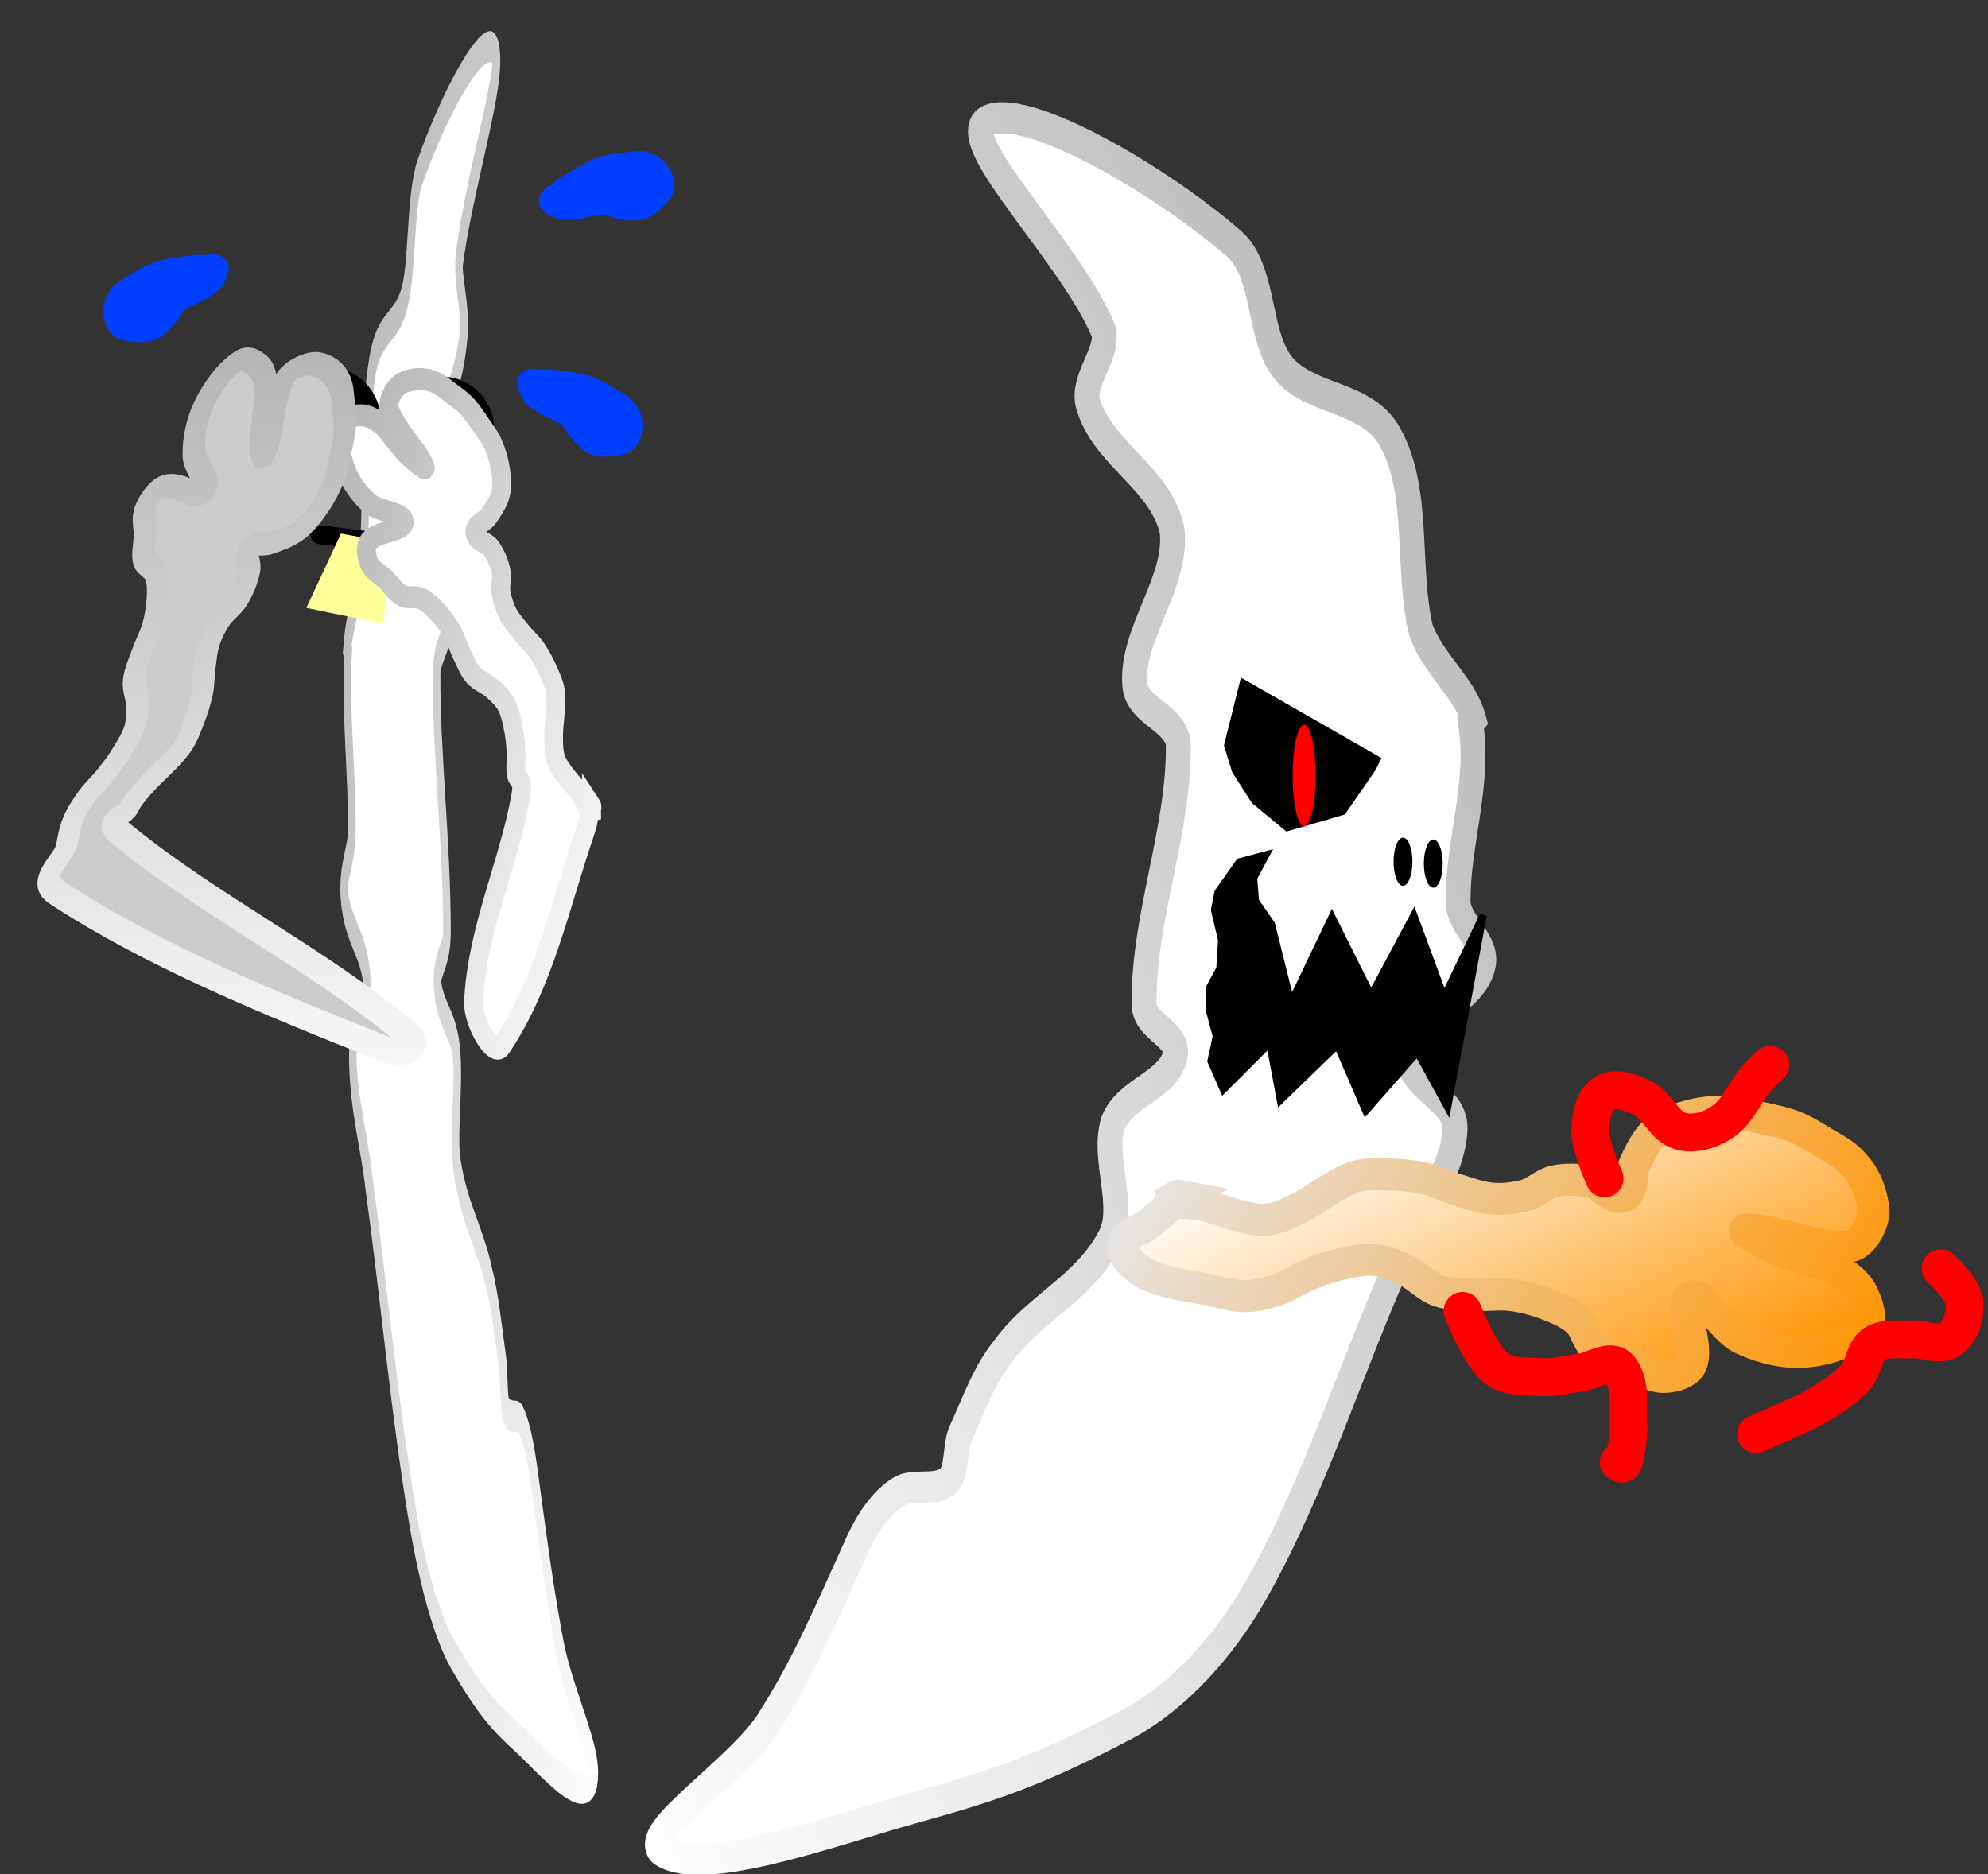 <svg version="1.1" width="105" height="99" viewBox="7 -1 105 99" xmlns="http://www.w3.org/2000/svg" xmlns:xlink="http://www.w3.org/1999/xlink">
  <rect x="7" y="-1" width="105" height="99" fill="#333333" stroke="none"/>
  <defs>
    <linearGradient id="grad_1" y2="1">
      <stop offset="0" stop-color="#B2B2B2" stop-opacity="1"/>
      <stop offset="1" stop-color="#FFFFFF" stop-opacity="1"/>
    </linearGradient>
    <linearGradient id="grad_2" x2="1">
      <stop offset="0" stop-color="#FFFFFF" stop-opacity="1"/>
      <stop offset="1" stop-color="#FF9400" stop-opacity="1"/>
    </linearGradient>
    <linearGradient id="grad_3" y2="1">
      <stop offset="0" stop-color="#E5E5E5" stop-opacity="1"/>
      <stop offset="1" stop-color="#FF9400" stop-opacity="1"/>
    </linearGradient>
    <linearGradient id="grad_4" y2="1">
      <stop offset="0" stop-color="#B2B2B2" stop-opacity="1"/>
      <stop offset="1" stop-color="#FFFFFF" stop-opacity="1"/>
    </linearGradient>
    <linearGradient id="grad_5" y2="1">
      <stop offset="0" stop-color="#FFFFFF" stop-opacity="1"/>
      <stop offset="1" stop-color="#B2B2B2" stop-opacity="1"/>
    </linearGradient>
    <linearGradient id="grad_6" y2="1">
      <stop offset="0" stop-color="#FFFFFF" stop-opacity="1"/>
      <stop offset="1" stop-color="#B2B2B2" stop-opacity="1"/>
    </linearGradient>
  </defs>
  <!-- Exported by Scratch - http://scratch.mit.edu/ -->
  <path id="ID0.23091162228956819" fill="#FFFFFF" stroke="url(#grad_1)" stroke-width="2" stroke-linecap="round" d="M 216 176 C 216.726 173.922 219.231 172.473 220.250 170.250 C 221.429 166.253 220.284 161.321 222.750 157.850 C 224.581 155.222 229.100 155.547 231.250 153.500 C 233.414 151.455 232.707 147.283 235.250 145.500 C 241.111 141.406 252.247 136.218 255.250 137.650 C 257.715 138.842 248.259 146.152 245.750 151.100 C 245.342 152.552 247.548 154.246 247 155.750 C 245.829 158.954 241.179 160.477 240.250 163.850 C 239.773 167.226 243.566 170.467 243.250 173.750 C 243.080 175.446 239.938 175.856 239.750 177.550 C 239.670 183.175 242.580 188.641 242.500 194.250 C 242.480 195.652 239.658 196.184 240 197.500 C 240.533 199.474 243.990 199.842 245 201.850 C 245.886 204.086 243.925 207.172 245.250 209.250 C 247.284 212.435 251.289 213.694 253.750 216.400 C 255.334 217.907 256.189 219.909 257.250 221.750 C 257.736 222.600 257.453 224.079 258.250 224.800 C 259.367 225.514 261.041 224.900 262.250 225.500 C 263.632 226.185 264.702 227.428 265.500 228.800 C 268.279 233.702 269.913 236.805 272.750 240.350 C 275.272 243.497 283.458 247.618 281.250 248.550 C 277.780 250.227 267.726 247.247 261 245.750 C 255.125 244.442 251.325 243.539 243.750 240.350 C 239.682 238.575 236.076 235.421 233.500 231.800 C 228.718 225.077 225.809 217.296 221.750 210.150 C 220.480 207.452 217.694 205.190 217.500 202.250 C 217.370 200.203 221.531 199.409 221.250 197.350 C 220.540 194.783 216.076 194.196 215.250 191.750 C 214.799 190.365 217.022 189.355 217.250 187.800 C 217.365 184.039 215.459 180.113 216.250 176.250 Z " transform="matrix(-0.657, 0, 0, 0.824, 226.75, -108)"/>
  <path id="ID0.005961917340755463" fill="url(#grad_2)" stroke="url(#grad_3)" stroke-width="2" stroke-linecap="round" d="M 233.250 192.250 C 233.956 194.442 234.971 195.117 235.750 196 C 236.224 196.537 236.734 197.085 237 197.750 C 237.249 198.373 237.250 199.079 237.250 199.750 C 237.250 201.085 236.889 202.420 237 203.750 C 237.059 204.459 237.432 205.114 237.750 205.750 C 238.101 206.452 238.515 207.132 239 207.750 C 239.436 208.305 240.021 208.731 240.500 209.250 C 241.021 209.814 241.605 210.342 242 211 C 242.366 211.610 242.619 212.301 242.750 213 C 242.873 213.655 242.588 214.354 242.750 215 C 242.931 215.722 243.290 216.414 243.750 217 C 244.224 217.604 245.436 217.735 245.500 218.500 C 245.559 219.204 244.436 219.445 244 220 C 243.515 220.618 242.972 221.247 242.750 222 C 242.539 222.719 242.627 223.511 242.750 224.250 C 242.880 225.029 243.147 225.794 243.500 226.500 C 243.820 227.141 244.308 227.687 244.750 228.250 C 245.224 228.854 245.686 229.479 246.250 230 C 246.776 230.486 247.398 230.863 248 231.250 C 248.565 231.613 249.113 232.038 249.750 232.250 C 250.387 232.462 251.084 232.583 251.750 232.500 C 252.456 232.412 253.247 232.253 253.750 231.750 C 254.253 231.247 254.772 230.407 254.500 229.750 C 253.679 227.765 251.512 226.119 250.750 224.500 C 250.512 223.994 251.968 225.091 252.500 225.500 C 253.060 225.931 253.500 226.500 254 227 C 254.500 227.500 254.906 228.118 255.500 228.500 C 256.098 228.885 256.789 229.250 257.500 229.250 C 258.211 229.250 259.254 229.167 259.500 228.500 C 259.961 227.248 259.723 225.748 259.250 224.500 C 258.766 223.223 257.816 222.103 256.750 221.250 C 255.674 220.389 253 220.375 253 219.500 C 253 218.625 255.776 218.724 256.750 217.750 C 257.221 217.279 257.048 216.346 256.750 215.750 C 256.407 215.064 255.583 214.750 255 214.250 C 254.417 213.750 253.946 213.075 253.250 212.750 C 252.642 212.466 251.873 212.749 251.250 212.500 C 250.585 212.234 250.026 211.736 249.500 211.250 C 248.936 210.729 248.426 210.139 248 209.500 C 247.587 208.880 247.365 208.149 247 207.500 C 246.615 206.815 246.305 206.055 245.750 205.500 C 245.195 204.945 244.368 204.735 243.750 204.250 C 243.195 203.814 242.613 203.356 242.250 202.750 C 241.844 202.073 241.681 201.269 241.500 200.500 C 241.346 199.847 241.292 199.170 241.250 198.500 C 241.208 197.835 241.333 197.161 241.250 196.500 C 241.165 195.819 241.040 195.122 240.750 194.500 C 240.447 193.851 239.947 193.309 239.500 192.750 C 238.614 191.643 237.884 190.351 236.750 189.500 C 236.136 189.039 235.174 188.632 234.500 189 C 233.897 189.329 234.167 190.334 234 191 C 233.833 191.666 233.697 192.342 233.500 193 C 233.447 193.178 233.073 193.265 233.250 193.500 Z " transform="matrix(0.37, 0.758, 0.758, -0.37, -163.7, -43.05)"/>
  <path id="ID0.25329854991286993" fill="#000000" stroke="#000000" stroke-width="2" stroke-linecap="round" d="M 199.500 214.500 L 204.500 194.500 L 209 188 L 209.500 181.500 L 206 175 L 213.500 177 L 219.500 185.500 L 220.500 190.500 L 218.500 199 L 219 207 L 222 212.500 L 222 218.500 L 220 226 L 221.500 233 L 218 241 L 205 228 L 202 244 L 186 228.500 L 178 247 L 163.500 230.500 L 155 246 L 145 192 L 156 215 L 164.500 192 L 176.500 214.500 L 187.500 192.500 L 198.500 215.500 Z " transform="matrix(-0.188, 0, 0, 0.188, 112.6, 11.25)"/>
  <g id="ID0.9368052235804498">
    <path id="ID0.8351161554455757" fill="#000000" stroke="#000000" stroke-width="2" stroke-linecap="round" d="M 250.500 169.900 L 265 161.600 L 266.600 168 L 265.750 170.750 L 263.600 174.100 L 260.100 177 L 254.100 175.250 L 250.750 170.400 Z " transform="matrix(-0.451, 0, 0, 0.451, 192.35, -37.4)"/>
    <path id="ID0.6134866434149444" fill="#FF0000" stroke="none" d="M 258.250 165.600 C 258.622 165.600 258.960 166.267 259.204 167.344 C 259.449 168.421 259.600 169.908 259.600 171.550 C 259.600 173.192 259.449 174.679 259.204 175.756 C 258.960 176.833 258.622 177.500 258.250 177.500 C 257.878 177.500 257.540 176.833 257.296 175.756 C 257.051 174.679 256.900 173.192 256.900 171.550 C 256.900 169.908 257.051 168.421 257.296 167.344 C 257.540 166.267 257.878 165.600 258.250 165.600 Z " transform="matrix(-0.451, 0, 0, 0.451, 192.35, -37.4)"/>
  </g>
  <path id="ID0.6895877583883703" fill="#000000" stroke="none" d="M 220.875 168.500 C 221.185 168.500 221.467 168.822 221.670 169.343 C 221.874 169.863 222 170.582 222 171.375 C 222 172.168 221.874 172.887 221.670 173.407 C 221.467 173.928 221.185 174.250 220.875 174.250 C 220.565 174.250 220.283 173.928 220.080 173.407 C 219.876 172.887 219.750 172.168 219.750 171.375 C 219.750 170.582 219.876 169.863 220.080 169.343 C 220.283 168.822 220.565 168.500 220.875 168.500 Z " transform="matrix(-0.443, 0, 0, 0.443, 178.95, -31.4)"/>
  <path id="ID0.6895877583883703" fill="#000000" stroke="none" d="M 220.875 168.500 C 221.185 168.500 221.467 168.822 221.670 169.343 C 221.874 169.863 222 170.582 222 171.375 C 222 172.168 221.874 172.887 221.670 173.407 C 221.467 173.928 221.185 174.250 220.875 174.250 C 220.565 174.250 220.283 173.928 220.080 173.407 C 219.876 172.887 219.750 172.168 219.750 171.375 C 219.750 170.582 219.876 169.863 220.080 169.343 C 220.283 168.822 220.565 168.500 220.875 168.500 Z " transform="matrix(-0.443, 0, 0, 0.443, 180.55, -31.3)"/>
  <path id="ID0.23091162228956819" fill="#FFFFFF" stroke="url(#grad_4)" stroke-width="2" stroke-linecap="round" d="M 216 176 C 216.726 173.922 219.231 172.473 220.250 170.250 C 221.429 166.253 220.284 161.321 222.750 157.850 C 224.581 155.222 229.100 155.547 231.250 153.500 C 233.414 151.455 232.707 147.283 235.250 145.500 C 241.111 141.406 252.247 136.218 255.250 137.650 C 257.715 138.842 248.259 146.152 245.750 151.100 C 245.342 152.552 247.548 154.246 247 155.750 C 245.829 158.954 241.179 160.477 240.250 163.850 C 239.773 167.226 243.566 170.467 243.250 173.750 C 243.080 175.446 239.938 175.856 239.750 177.550 C 239.670 183.175 242.580 188.641 242.500 194.250 C 242.480 195.652 239.658 196.184 240 197.500 C 240.533 199.474 243.990 199.842 245 201.850 C 245.886 204.086 243.925 207.172 245.250 209.250 C 247.284 212.435 251.289 213.694 253.750 216.400 C 255.334 217.907 256.189 219.909 257.250 221.750 C 257.736 222.600 257.453 224.079 258.250 224.800 C 259.367 225.514 261.041 224.900 262.250 225.500 C 263.632 226.185 264.702 227.428 265.500 228.800 C 268.279 233.702 269.913 236.805 272.750 240.350 C 275.272 243.497 283.458 247.618 281.250 248.550 C 277.780 250.227 267.726 247.247 261 245.750 C 255.125 244.442 251.325 243.539 243.750 240.350 C 239.682 238.575 236.076 235.421 233.500 231.800 C 228.718 225.077 225.809 217.296 221.750 210.150 C 220.480 207.452 217.694 205.190 217.500 202.250 C 217.370 200.203 221.531 199.409 221.250 197.350 C 220.540 194.783 216.076 194.196 215.250 191.750 C 214.799 190.365 217.022 189.355 217.250 187.800 C 217.365 184.039 215.459 180.113 216.250 176.250 Z " transform="matrix(0.199, -9.782091016775316e-17, -3.182078848498976e-16, 0.824, -17.65, -111.75)"/>
  <g id="ID0.19045853288844228">
    <g id="ID0.4911339618265629">
      <path id="ID0.43543971981853247" fill="#000000" stroke="none" d="M 269 138.200 C 269.966 138.200 270.841 138.601 271.474 139.248 C 272.108 139.895 272.500 140.789 272.500 141.775 C 272.500 142.761 272.108 143.655 271.474 144.302 C 270.841 144.949 269.966 145.350 269 145.350 C 268.034 145.350 267.159 144.949 266.526 144.302 C 265.892 143.655 265.500 142.761 265.500 141.775 C 265.500 140.789 265.892 139.895 266.526 139.248 C 267.159 138.601 268.034 138.200 269 138.200 Z " transform="matrix(-0.793, 0, 0, 0.793, 243.65, -90.7)"/>
      <path id="ID0.43543971981853247" fill="#000000" stroke="none" d="M 269 138.200 C 269.966 138.200 270.841 138.601 271.474 139.248 C 272.108 139.895 272.500 140.789 272.500 141.775 C 272.500 142.761 272.108 143.655 271.474 144.302 C 270.841 144.949 269.966 145.350 269 145.350 C 268.034 145.350 267.159 144.949 266.526 144.302 C 265.892 143.655 265.500 142.761 265.500 141.775 C 265.500 140.789 265.892 139.895 266.526 139.248 C 267.159 138.601 268.034 138.200 269 138.200 Z " transform="matrix(-0.793, 0, 0, 0.793, 237.65, -91.2)"/>
    </g>
    <path id="ID0.3574093491770327" fill="none" stroke="#000000" stroke-width="1" stroke-linecap="round" d="M 285.150 145.200 L 290.800 144.500 " transform="matrix(-1, 0, 0, 1, 314.7, -117.25)"/>
    <path id="ID0.8017133981920779" fill="#FFFF99" stroke="#FFFF99" stroke-width="1" stroke-linecap="round" d="M 289.400 145 L 287.500 145.350 L 287.900 148.600 L 290.800 148 L 289.400 145 Z " transform="matrix(-1, 0, 0, 1, 314.7, -117.25)"/>
  </g>
  <path id="ID0.5964140393771231" fill="none" stroke="#FF0000" stroke-width="2" stroke-linecap="round" d="M 260.750 164.250 C 260.750 164.250 260 162.619 260 161.750 C 260 161.039 260.150 160.132 260.750 159.750 C 261.316 159.390 262.150 159.700 262.750 160 C 263.542 160.396 263.901 161.500 264.750 161.750 C 265.486 161.967 266.368 161.685 267 161.250 C 267.782 160.712 268.142 159.729 268.750 159 C 268.976 158.729 269.500 158.250 269.500 158.250 " transform="matrix(1, 0, 0, 1, -169, -103)"/>
  <path id="ID0.6106984964571893" fill="none" stroke="#FF0000" stroke-width="2" stroke-linecap="round" d="M 253.250 171.250 C 253.250 171.250 254.107 173.515 255 174.250 C 255.655 174.790 256.652 174.703 257.500 174.750 C 258.170 174.787 258.834 174.583 259.500 174.500 C 260.166 174.417 261.049 173.753 261.500 174.250 C 262.181 174.999 261.949 176.238 262 177.250 C 262.034 177.920 261.913 178.599 261.750 179.250 C 261.709 179.413 261.500 179.250 261.500 179.250 " transform="matrix(1, 0, 0, 1, -169, -103)"/>
  <path id="ID0.3336248667910695" fill="none" stroke="#FF0000" stroke-width="2" stroke-linecap="round" d="M 268.750 177.750 C 268.750 177.750 270.965 176.841 272 176.250 C 272.723 175.837 273.435 175.362 274 174.750 C 274.455 174.257 274.442 173.372 275 173 C 275.558 172.628 276.330 172.792 277 172.750 C 277.665 172.708 278.461 173.142 279 172.750 C 279.575 172.332 279.844 171.455 279.750 170.750 C 279.655 170.040 278.500 169 278.500 169 " transform="matrix(1, 0, 0, 1, -169, -103)"/>
  <path id="ID0.005961917340755463" fill="#FFFFFF" stroke="url(#grad_5)" stroke-width="2" stroke-linecap="round" d="M 233.250 192.250 C 233.956 194.442 234.971 195.117 235.750 196 C 236.224 196.537 236.734 197.085 237 197.750 C 237.249 198.373 237.250 199.079 237.250 199.750 C 237.250 201.085 236.889 202.420 237 203.750 C 237.059 204.459 237.432 205.114 237.750 205.750 C 238.101 206.452 238.515 207.132 239 207.750 C 239.436 208.305 240.021 208.731 240.500 209.250 C 241.021 209.814 241.605 210.342 242 211 C 242.366 211.610 242.619 212.301 242.750 213 C 242.873 213.655 242.588 214.354 242.750 215 C 242.931 215.722 243.290 216.414 243.750 217 C 244.224 217.604 245.436 217.735 245.500 218.500 C 245.559 219.204 244.436 219.445 244 220 C 243.515 220.618 242.972 221.247 242.750 222 C 242.539 222.719 242.627 223.511 242.750 224.250 C 242.880 225.029 243.147 225.794 243.500 226.500 C 243.820 227.141 244.308 227.687 244.750 228.250 C 245.224 228.854 245.686 229.479 246.250 230 C 246.776 230.486 247.398 230.863 248 231.250 C 248.565 231.613 249.113 232.038 249.750 232.250 C 250.387 232.462 251.084 232.583 251.750 232.500 C 252.456 232.412 253.247 232.253 253.750 231.750 C 254.253 231.247 254.772 230.407 254.500 229.750 C 253.679 227.765 251.512 226.119 250.750 224.500 C 250.512 223.994 251.968 225.091 252.500 225.500 C 253.060 225.931 253.500 226.500 254 227 C 254.500 227.500 254.906 228.118 255.500 228.500 C 256.098 228.885 256.789 229.250 257.500 229.250 C 258.211 229.250 259.254 229.167 259.500 228.500 C 259.961 227.248 259.723 225.748 259.250 224.500 C 258.766 223.223 257.816 222.103 256.750 221.250 C 255.674 220.389 253 220.375 253 219.500 C 253 218.625 255.776 218.724 256.750 217.750 C 257.221 217.279 257.048 216.346 256.750 215.750 C 256.407 215.064 255.583 214.750 255 214.250 C 254.417 213.750 253.946 213.075 253.250 212.750 C 252.642 212.466 251.873 212.749 251.250 212.500 C 250.585 212.234 250.026 211.736 249.500 211.250 C 248.936 210.729 248.426 210.139 248 209.500 C 247.587 208.880 247.365 208.149 247 207.500 C 246.615 206.815 246.305 206.055 245.750 205.500 C 245.195 204.945 244.368 204.735 243.750 204.250 C 243.195 203.814 242.613 203.356 242.250 202.750 C 241.844 202.073 241.681 201.269 241.500 200.500 C 241.346 199.847 241.292 199.170 241.250 198.500 C 241.208 197.835 241.333 197.161 241.250 196.500 C 241.165 195.819 240.432 196.036 240.750 194.500 C 242.020 188.355 245.570 182.100 245.900 175.600 C 245.979 173.822 243.735 170.413 242.900 171.650 C 238.366 177.361 236.550 184.729 234 191 C 233.362 192.568 233.697 192.342 233.500 193 C 233.447 193.178 233.073 193.265 233.250 193.500 Z " transform="matrix(-0.497, 0.003, -0.003, -0.579, 154.75, 152.9)"/>
  <path id="ID0.005961917340755463" fill="#CCCCCC" stroke="url(#grad_6)" stroke-width="2" stroke-linecap="round" d="M 199.300 198.800 C 211.468 198.603 223.816 196.261 235.750 196 C 238.733 195.935 236.734 197.085 237 197.750 C 237.249 198.373 237.250 199.079 237.250 199.750 C 237.250 201.085 236.889 202.420 237 203.750 C 237.059 204.459 237.432 205.114 237.750 205.750 C 238.101 206.452 238.515 207.132 239 207.750 C 239.436 208.305 240.021 208.731 240.500 209.250 C 241.021 209.814 241.605 210.342 242 211 C 242.366 211.610 242.619 212.301 242.750 213 C 242.873 213.655 242.588 214.354 242.750 215 C 242.931 215.722 243.290 216.414 243.750 217 C 244.224 217.604 245.436 217.735 245.500 218.500 C 245.559 219.204 244.436 219.445 244 220 C 243.515 220.618 242.972 221.247 242.750 222 C 242.539 222.719 242.627 223.511 242.750 224.250 C 242.880 225.029 243.147 225.794 243.500 226.500 C 243.820 227.141 244.308 227.687 244.750 228.250 C 245.224 228.854 245.686 229.479 246.250 230 C 246.776 230.486 247.398 230.863 248 231.250 C 248.565 231.613 249.113 232.038 249.750 232.250 C 250.387 232.462 251.084 232.583 251.750 232.500 C 252.456 232.412 253.247 232.253 253.750 231.750 C 254.253 231.247 254.772 230.407 254.500 229.750 C 253.679 227.765 251.512 226.119 250.750 224.500 C 250.512 223.994 251.968 225.091 252.500 225.500 C 253.060 225.931 253.500 226.500 254 227 C 254.500 227.500 254.906 228.118 255.500 228.500 C 256.098 228.885 256.789 229.250 257.500 229.250 C 258.211 229.250 259.254 229.167 259.500 228.500 C 259.961 227.248 259.723 225.748 259.250 224.500 C 258.766 223.223 257.816 222.103 256.750 221.250 C 255.674 220.389 253 220.375 253 219.500 C 253 218.625 255.776 218.724 256.750 217.750 C 257.221 217.279 257.048 216.346 256.750 215.750 C 256.407 215.064 255.583 214.750 255 214.250 C 254.417 213.750 253.946 213.075 253.250 212.750 C 252.642 212.466 251.873 212.749 251.250 212.500 C 250.585 212.234 250.026 211.736 249.500 211.250 C 248.936 210.729 248.426 210.139 248 209.500 C 247.587 208.880 247.365 208.149 247 207.500 C 246.615 206.815 246.305 206.055 245.750 205.500 C 245.195 204.945 244.368 204.735 243.750 204.250 C 243.195 203.814 242.613 203.356 242.250 202.750 C 241.844 202.073 241.681 201.269 241.500 200.500 C 241.346 199.847 241.292 199.170 241.250 198.500 C 241.208 197.835 241.333 197.161 241.250 196.500 C 241.165 195.819 241.040 195.122 240.750 194.500 C 240.447 193.851 239.947 193.309 239.500 192.750 C 238.614 191.643 239.777 189.200 236.750 189.500 C 224.644 190.701 212.155 193.731 199.850 196.800 C 197.054 197.481 196.257 198.849 199.300 198.800 Z " transform="matrix(-0.375, -0.327, 0.462, -0.53, 11.3, 224.05)"/>
  <path id="ID0.18217902956530452" fill="#003FFF" stroke="#003FFF" stroke-width="2" stroke-linecap="round" d="M 203.750 117.750 C 204.298 117.408 205.662 117.353 207 117.250 C 207.830 117.186 208.676 117.132 209.500 117.250 C 210.440 117.384 211.354 117.686 212.250 118 C 213.024 118.271 213.874 118.470 214.500 119 C 215.012 119.434 215.368 120.092 215.500 120.750 C 215.632 121.408 215.622 122.192 215.250 122.750 C 214.878 123.308 214.137 123.538 213.500 123.750 C 212.863 123.962 212.160 124.124 211.500 124 C 210.768 123.863 210.120 123.413 209.500 123 C 208.861 122.574 208.442 121.831 207.750 121.500 C 206.491 120.898 204.975 120.918 203.750 120.250 C 203.076 119.882 202.471 119.235 202.250 118.500 C 202.149 118.162 202.658 117.840 203 117.750 Z " transform="matrix(0.447, 0.099, -0.099, 0.447, -43.9, -53.8)"/>
  <path id="ID0.18217902956530452" fill="#003FFF" stroke="#003FFF" stroke-width="2" stroke-linecap="round" d="M 203.750 117.750 C 204.298 117.408 205.662 117.353 207 117.250 C 207.830 117.186 208.676 117.132 209.500 117.250 C 210.440 117.384 211.354 117.686 212.250 118 C 213.024 118.271 213.874 118.470 214.500 119 C 215.012 119.434 215.368 120.092 215.500 120.750 C 215.632 121.408 215.622 122.192 215.250 122.750 C 214.878 123.308 214.137 123.538 213.500 123.750 C 212.863 123.962 212.160 124.124 211.500 124 C 210.768 123.863 210.120 123.413 209.500 123 C 208.861 122.574 208.442 121.831 207.750 121.500 C 206.491 120.898 204.975 120.918 203.750 120.250 C 203.076 119.882 202.471 119.235 202.250 118.500 C 202.149 118.162 202.658 117.840 203 117.750 Z " transform="matrix(-0.447, 0.099, 0.099, 0.447, 97.3, -59.85)"/>
  <path id="ID0.18217902956530452" fill="#003FFF" stroke="#003FFF" stroke-width="2" stroke-linecap="round" d="M 203.750 117.750 C 204.298 117.408 205.662 117.353 207 117.250 C 207.830 117.186 208.676 117.132 209.500 117.250 C 210.440 117.384 211.354 117.686 212.250 118 C 213.024 118.271 213.874 118.470 214.500 119 C 215.012 119.434 215.368 120.092 215.500 120.750 C 215.632 121.408 215.622 122.192 215.250 122.750 C 214.878 123.308 214.137 123.538 213.500 123.750 C 212.863 123.962 212.160 124.124 211.500 124 C 210.768 123.863 210.120 123.413 209.500 123 C 208.861 122.574 208.442 121.831 207.750 121.500 C 206.491 120.898 204.975 120.918 203.750 120.250 C 203.076 119.882 202.471 119.235 202.250 118.500 C 202.149 118.162 202.658 117.840 203 117.750 Z " transform="matrix(0.411, -0.202, 0.202, 0.411, -71.1, 1.9)"/>
</svg>